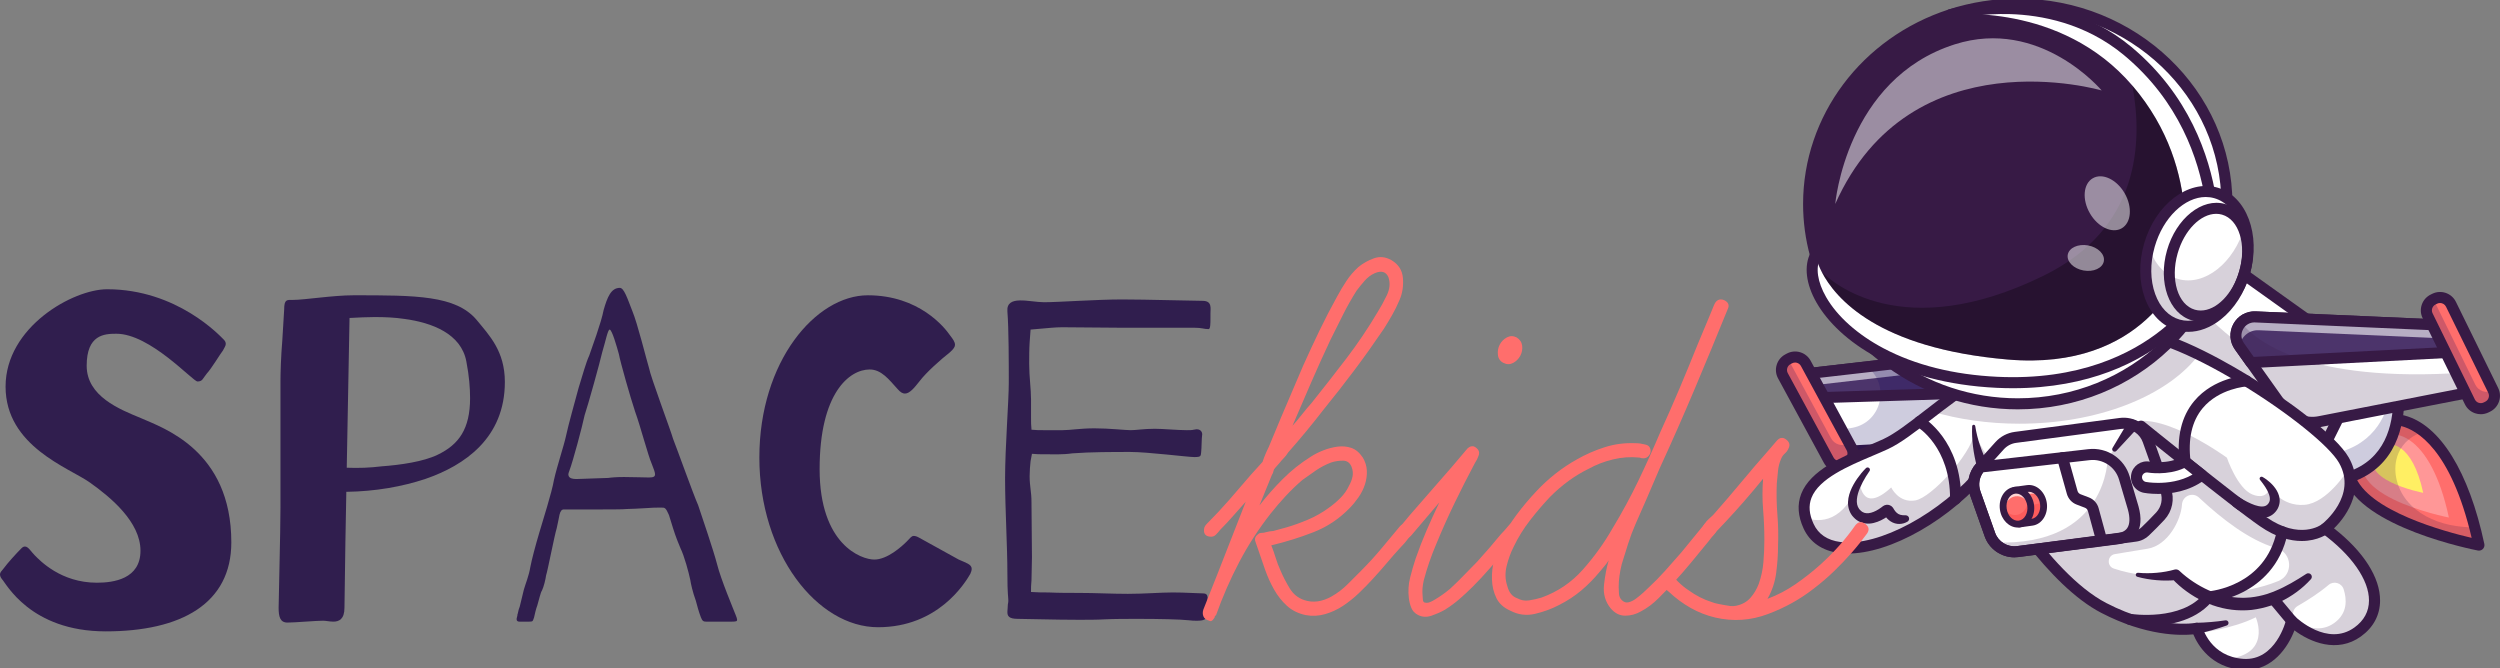 <?xml version="1.0" encoding="utf-8"?>
<!-- Generator: Adobe Illustrator 24.0.0, SVG Export Plug-In . SVG Version: 6.00 Build 0)  -->
<svg version="1.1" id="Camada_1" xmlns="http://www.w3.org/2000/svg" xmlns:xlink="http://www.w3.org/1999/xlink" x="0px" y="0px"
	 viewBox="0 0 1920 513" style="enable-background:new 0 0 1920 513;" xml:space="preserve">
<rect x="0" y="0" width="1920" height="513" fill="#808080" stroke="none"/>
<style type="text/css">
	.st0{fill:#301E4E;}
	.st1{fill:#FF6E6C;}
	.st2{fill:#FF9797;}
	.st3{fill:#FFEF63;}
	.st4{fill:#371A45;}
	.st5{opacity:0.2;}
	.st6{fill:#FFFFFF;}
	.st7{fill:#0B005B;}
	.st8{fill:#4C346B;}
	.st9{opacity:0.6;}
	.st10{opacity:0.7;}
	.st11{fill:#FC5B5B;}
	.st12{opacity:0.3;}
	.st13{opacity:0.5;}
</style>
<g>
	<path class="st0" d="M171.97,260.95c1.07,1.07,1.42,2.14,1.42,3.2c0,1.42-1.07,2.85-2.14,4.98c-2.49,3.2-8.54,13.53-12.46,17.8
		c-3.2,3.92-3.2,6.05-7.12,6.05c-3.56,0-36.32-36.67-62.31-36.67c-9.26,0-22.79,0.71-22.79,24.57c0,23.5,25.28,33.47,41.66,40.23
		c16.73,7.48,69.43,24.57,69.43,95.42c0,47-38.45,68.36-96.49,68.36S4.63,447.88,1.42,444.67C0.36,443.25,0,442.18,0,441.11
		c0-1.42,1.07-2.49,2.85-4.63c2.85-3.92,9.61-11.39,13.53-15.31c1.07-1.07,1.78-1.43,2.85-1.43c2.49,0,4.63,3.92,7.48,6.77
		c3.92,3.92,19.94,21.01,47.71,21.01c12.82,0,33.47-2.85,33.47-24.57c0-22.07-22.79-40.95-38.81-52.34
		c-16.02-11.39-64.8-27.77-64.8-73.7c0-45.93,51.98-74.77,77.97-74.77C136.01,222.14,169.12,258.1,171.97,260.95z"/>
	<path class="st0" d="M225.02,230.33c8.9,0,30.62-3.56,46.64-3.56c47.71,0,78.33,0,94.35,18.87c9.61,11.75,21.72,23.86,21.72,47.71
		c0,43.08-30.98,64.09-60.88,74.41c-18.16,6.05-38.45,9.61-60.88,9.97l-0.71,38.81l-0.71,50.2c0,8.9-4.27,10.68-8.55,10.68
		c-2.85,0-5.7-0.71-7.83-0.71c-5.7,0-21.72,1.43-27.42,1.43c-5.7,0-6.77-4.63-6.77-11.39c0-6.41,1.42-58.04,1.42-76.91v-97.56
		c0-5.34,0.36-18.52,1.42-30.98l1.42-23.5C218.25,229.62,220.39,230.33,225.02,230.33z M293.02,358.15
		c14.6-1.07,32.04-3.56,43.08-8.9c16.38-7.83,24.92-19.94,24.92-43.44c0-7.83-0.71-17.09-2.85-28.13
		c-3.92-21.36-26.35-29.91-47.71-32.76c-7.12-1.07-14.6-1.42-22.79-1.42c-6.05,0-12.46,0.36-19.23,0.71l-2.14,115
		C275.57,359.58,284.48,359.22,293.02,358.15z"/>
	<path class="st0" d="M407.31,435.41c1.07-5.7,3.92-16.38,6.77-25.99c2.85-9.97,9.61-30.62,11.39-40.95
		c2.49-11.04,7.48-25.63,9.26-33.82c1.78-8.54,6.77-25.99,9.61-36.67c3.2-10.33,5.7-19.58,8.19-24.92
		c1.78-5.34,9.26-25.28,11.04-34.89c2.85-9.97,5.7-17.09,12.46-17.09c3.2,0,5.7,7.83,9.61,17.8c3.92,9.26,11.04,38.1,12.82,43.79
		c1.07,6.41,16.73,48.07,18.51,54.48c2.85,7.12,15.31,42.01,19.23,50.91c2.85,8.55,11.75,34.54,14.6,45.57
		c2.85,11.39,12.46,34.18,14.24,38.81c0.71,1.78,1.07,2.85,1.07,3.56c0,1.07-0.71,1.42-3.92,1.42h-19.94c-1.78,0-2.85-0.36-3.92-3.2
		c-1.78-4.63-2.85-8.9-3.92-12.82c-2.49-6.76-3.92-13.53-4.27-16.02c-1.07-5.34-4.63-18.51-7.48-24.21
		c-1.42-3.2-3.92-9.61-5.7-15.31l-3.2-10.33c-2.49-5.7-3.2-5.7-5.7-5.7c-3.92,0-7.48,0-11.04,0.36c-6.05,0.36-12.82,0.71-15.31,0.71
		c-2.85,0.36-14.95,0.36-26.35,0.36h-21.72c-0.36,0-0.36,0-0.71,0c-1.42,0-2.49,1.07-3.2,3.92l-0.71,3.56l-1.42,6.76
		c-1.78,5.7-7.12,33.47-8.19,36.32c-0.36,2.85-1.78,8.9-3.2,11.75c-1.07,1.42-2.14,6.76-3.56,11.39c-1.07,2.85-1.78,6.05-2.49,9.26
		c-1.07,2.85-0.71,3.2-3.92,3.2h-7.12c-2.49,0-2.85-1.42-1.78-4.63c0-0.36,0-1.07,0.36-1.78c0.36-1.07,0.36-2.49,1.42-4.98
		l3.2-13.17C403.39,448.94,406.24,442.18,407.31,435.41z M503.08,364.2c0-1.43-1.07-4.27-2.49-7.83
		c-2.85-6.41-8.9-29.55-12.82-40.23c-3.56-10.68-11.39-38.1-12.46-44.15c-1.78-6.41-5.34-18.87-7.12-18.87
		c-1.42,0-3.2,9.26-5.7,17.45c-1.78,7.83-10.68,39.88-13.53,48.42c-1.78,8.54-8.9,35.25-11.75,42.73c-0.36,1.07-0.71,1.78-0.71,2.49
		c0,4.63,6.77,3.56,9.97,3.56c3.56,0,16.02-0.71,20.65-0.71c2.14-0.36,6.76-0.71,12.11-0.71c7.12,0,15.31,0.36,19.23,0.36
		C502.01,366.7,503.08,365.98,503.08,364.2z"/>
	<path class="st0" d="M746.26,436.84c0,1.07-0.36,2.49-1.07,3.92c-3.92,6.76-24.57,40.95-70.85,40.95
		c-46.64,0-91.15-56.25-91.15-130.31c0-74.06,43.44-124.62,83.31-124.62c39.52,0,59.1,24.92,63.02,30.62
		c2.14,2.85,3.92,4.98,3.92,7.48c0,1.42-1.07,3.2-3.92,5.7c-6.77,5.34-18.16,15.31-23.5,22.43c-3.92,4.98-7.48,9.26-11.04,9.26
		c-1.78,0-3.56-1.07-5.7-3.56c-6.76-7.48-12.46-14.95-21.36-14.95c-15.67,0-38.45,18.16-38.45,76.55
		c0,58.04,32.04,69.43,42.01,69.43c9.97,0,21.01-9.97,24.92-13.89c2.49-2.49,3.56-4.27,5.34-4.27c1.07,0,2.49,0.36,4.27,1.42
		l30.26,16.73C741.63,432.21,746.26,433.28,746.26,436.84z"/>
	<path class="st0" d="M790.76,365.63c0,8.19,1.42,11.75,1.42,19.94l0.36,42.37c0,6.05-0.36,12.46-0.36,17.8
		c-0.36,3.2-0.36,6.05-0.36,8.9c4.63,0.36,9.26,0.36,13.53,0.36c7.48,0.36,16.38,0.36,23.14,0.36c13.17,0,24.92,0.71,37.74,0.71
		s24.92-1.07,34.54-1.07c9.61,0,18.87,0.71,22.79,0.71c3.92,0,3.92,1.78,3.92,5.7c0,3.2-0.71,7.12-0.71,11.04
		c0,3.2-2.14,4.27-7.48,4.27c-1.78,0-3.92,0-6.41-0.36c-6.41-0.71-22.43-1.07-38.81-1.07c-8.9,0-17.8,0-25.63,0.36
		C842.39,476,835.62,476,828.5,476c-18.87,0-39.16-0.71-46.64-0.71c-7.12,0-8.19-2.14-8.19-5.34c0-1.78,0.36-3.56,0.36-5.7
		c0.36-1.43,0.36-2.49,0.36-3.2c0-2.49-0.71-4.63-0.71-20.29c0-21.72-1.78-49.49-1.78-73.35c0-23.86,2.85-59.1,2.85-73.7
		c0-14.24,0-41.3-1.07-54.48c-1.07-13.17,17.09-7.12,28.13-7.12c11.04,0,40.59-2.14,59.82-2.14c18.51,0,54.48,1.07,61.95,1.07
		c7.48,0,6.05,5.7,6.05,9.61c0,1.07,0,2.14,0,3.92c0,3.56,0,8.19-1.42,8.19c-3.92,0-4.63-1.07-11.39-1.07h-56.97l-44.15-0.36
		c-5.34,0-11.39,0.71-16.02,1.07l-8.19,0.71l-0.71,9.61c-0.36,5.34-0.36,11.39-0.36,16.73c0,9.97,1.42,19.23,1.42,27.42v14.24
		c0,2.85,0,5.7,0.36,8.9c3.2,0.36,6.41,0.36,9.61,0.36h14.24c6.05,0,13.53-1.42,24.57-1.42c11.39,0,23.5,1.42,27.77,1.42
		c4.27,0,9.97-1.07,18.51-1.07c6.41,0,17.45,1.07,24.57,1.07c2.14,0,3.92,0,5.34-0.36c0.71,0,1.42-0.36,2.14-0.36
		c3.92,0,4.63,3.2,4.27,4.63c-0.36,1.78-0.36,9.97-0.71,12.82c-0.36,3.2,0,3.92-5.34,3.92c-4.98,0-35.6-3.92-49.13-3.92
		c-13.17,0-30.26,0-44.51,1.07c-7.12,1.07-14.95,0.71-21.01,0.71c-3.56,0-6.76,0-9.97-0.36l-1.07,5.7
		C791.12,357.44,790.76,361.71,790.76,365.63z"/>
</g>
<g>
	<g>
		<g>
			<g>
				<g>
					<g>
						<path class="st1" d="M1903.82,418.63c0,0-141.35-27.28-88.98-85.93c11-12.31,29.12-15.25,46.9-1.05
							c14.55,11.61,28.87,34.67,38.9,73.43C1901.75,409.4,1902.82,413.91,1903.82,418.63z"/>
					</g>
				</g>
			</g>
			<g>
				<g>
					<g>
						<path class="st2" d="M1821.71,340.45c13.93-15.6,45.07-8.51,59.02,57.01C1880.73,397.46,1786.97,379.36,1821.71,340.45z"/>
					</g>
				</g>
			</g>
			<g>
				<g>
					<path class="st3" d="M1826.79,345.44c8.08-9.04,26.13-4.93,34.23,33.06C1861.01,378.5,1806.64,368,1826.79,345.44z"/>
				</g>
			</g>
			<g>
				<g>
					<path class="st4" d="M1903.81,422.88c-0.27,0-0.54-0.03-0.8-0.08c-3.66-0.71-89.78-17.73-102.46-55.29
						c-4.09-12.13-0.35-24.79,11.13-37.64l0,0c9.2-10.3,22.04-14.2,35.23-10.7c26.99,7.17,49.25,43.1,61.06,98.58
						c0.3,1.39-0.12,2.84-1.12,3.86C1906.04,422.43,1904.94,422.88,1903.81,422.88z M1818.01,335.53
						c-9.42,10.55-12.5,20.13-9.41,29.27c9.29,27.53,69.67,43.65,89.63,48.28c-16-68.62-42.58-82.79-53.5-85.69
						C1834.74,324.73,1825,327.7,1818.01,335.53L1818.01,335.53z"/>
				</g>
			</g>
			<g class="st5">
				<g>
					<path class="st4" d="M1903.82,418.63c0,0-141.35-27.28-88.98-85.93c11-12.31,29.12-15.25,46.9-1.05
						c-8.6,1.91-16.41,8.34-19.82,16.63c-4.89,11.86-1.59,26.12,6.48,36.09c8.06,9.97,20.25,16.01,32.79,18.69
						c6.4,1.37,12.91,1.94,19.44,2.02C1901.75,409.4,1902.82,413.91,1903.82,418.63z"/>
				</g>
			</g>
		</g>
		<g>
			<g>
				<path class="st6" d="M1792.81,283.86l35.85,6.42c7.91,1.42,13.63,8.32,13.58,16.35c-0.11,18.2-5.37,48.84-37.69,59.76
					c-6.63,2.24-13.97-0.02-18.26-5.55l-21.53-27.8L1792.81,283.86z"/>
			</g>
		</g>
		<g class="st5">
			<g>
				<path class="st7" d="M1842.24,306.64c-0.11,18.2-5.36,48.83-37.68,59.76c-6.64,2.24-13.97-0.02-18.26-5.55l-21.53-27.79
					l4.56-7.99l12.19,15.74c4.29,5.53,11.62,7.79,18.25,5.55c27.97-9.46,35.67-33.67,37.3-51.82
					C1840.3,297.59,1842.27,301.92,1842.24,306.64z"/>
			</g>
		</g>
		<g>
			<g>
				<path class="st4" d="M1799.34,371.5c-6.28,0-12.39-2.88-16.4-8.05l-21.53-27.8c-1.05-1.36-1.18-3.21-0.33-4.7l28.05-49.19
					c0.89-1.56,2.67-2.39,4.44-2.08l35.85,6.42c9.96,1.79,17.14,10.43,17.08,20.56c-0.11,18.73-5.53,51.91-40.57,63.76
					C1803.75,371.15,1801.54,371.5,1799.34,371.5z M1769.85,332.69l19.8,25.56c3.2,4.13,8.64,5.79,13.54,4.13
					c28.55-9.65,34.68-35.65,34.8-55.76c0.04-5.99-4.21-11.1-10.09-12.15l-32.9-5.9L1769.85,332.69z"/>
			</g>
		</g>
		<g>
			<g>
				<path class="st6" d="M1802.35,307.04c-0.68,2.04-1.52,4.07-2.5,6.05l-17.88,35.92h-221.81l-96.04-113.16l172.54-67.81
					l17.19-6.76l131.51,93.83C1801.99,266.95,1808.61,288.13,1802.35,307.04z"/>
			</g>
		</g>
		<g class="st5">
			<g>
				<path class="st4" d="M1802.35,307.04c-0.68,2.04-1.52,4.07-2.5,6.05l-17.88,35.92h-221.81l-96.04-113.16l172.54-67.81
					C1665.04,216.3,1717.19,280.74,1802.35,307.04z"/>
			</g>
		</g>
		<g>
			<g>
				<path class="st4" d="M1781.97,353.25h-221.82c-1.25,0-2.43-0.55-3.24-1.5l-96.04-113.16c-0.89-1.04-1.21-2.45-0.88-3.78
					s1.29-2.41,2.56-2.92l189.73-74.58c1.34-0.52,2.85-0.34,4.02,0.49l131.51,93.83c20.24,14.44,26.89,41.08,15.81,63.33
					l-17.87,35.92C1785.06,352.34,1783.58,353.25,1781.97,353.25z M1562.12,344.76h217.22l16.7-33.56
					c9.21-18.5,3.68-40.64-13.14-52.64l-129.64-92.49l-182.07,71.56L1562.12,344.76z"/>
			</g>
		</g>
		<g>
			<g>
				<g>
					<path class="st6" d="M1900.53,300.55l-119.28,23.3c-10.82,2.11-21.86-2.3-28.24-11.27l-24.25-34.11l-8.88-12.5
						c-4.09-5.75-3.2-12.8,0.69-17.48c2.67-3.22,6.75-5.32,11.6-5.11l140.32,6.18l11.51,20.93l8.99,16.36L1900.53,300.55z"/>
				</g>
			</g>
			<g>
				<g>
					<path class="st4" d="M1775.89,328.61c-10.32,0-20.22-4.97-26.34-13.58l-33.14-46.61c-4.14-5.83-4.59-13.34-1.18-19.62
						c3.42-6.28,9.97-9.98,17.12-9.67l140.32,6.18c1.48,0.06,2.82,0.9,3.53,2.19l28.05,50.99c0.65,1.19,0.7,2.62,0.13,3.84
						c-0.58,1.23-1.7,2.11-3.03,2.37l-119.29,23.3C1780,328.41,1777.94,328.61,1775.89,328.61z M1731.5,247.6
						c-3.73,0-7,1.94-8.81,5.26c-1.88,3.46-1.64,7.44,0.64,10.65l33.14,46.61c5.4,7.6,14.8,11.35,23.96,9.57l113.58-22.19
						l-24.09-43.81l-137.94-6.08C1731.82,247.61,1731.66,247.6,1731.5,247.6z"/>
				</g>
			</g>
			<g>
				<g>
					<path class="st8" d="M1884,270.48l-155.24,7.98l-8.88-12.5c-6.91-9.71,0.39-23.11,12.29-22.59l140.32,6.18L1884,270.48z"/>
				</g>
			</g>
			<g class="st9">
				<g>
					<path class="st6" d="M1884,270.48l-2.94,0.15l-5.96-10.83l-140.32-6.18c-7.98-0.36-13.9,5.56-14.84,12.42l-0.06-0.09
						c-6.91-9.71,0.39-23.11,12.29-22.59l140.32,6.18L1884,270.48z"/>
				</g>
			</g>
			<g class="st5">
				<g>
					<path class="st4" d="M1901.15,299.8l-119.28,23.3c-10.82,2.11-21.86-2.3-28.24-11.27l-24.25-34.11l-8.88-12.5
						c-4.09-5.75-3.2-12.8,0.69-17.48c10.5,13.23,49.66,46.91,172.42,38.36L1901.15,299.8z"/>
				</g>
			</g>
			<g>
				<g>
					<path class="st4" d="M1728.76,282.71c-1.37,0-2.66-0.66-3.46-1.79l-8.88-12.5c-4.14-5.82-4.59-13.33-1.18-19.61
						c3.42-6.28,9.98-10.01,17.12-9.67l140.32,6.18c1.48,0.06,2.82,0.9,3.53,2.19l11.51,20.93c0.7,1.28,0.7,2.83-0.01,4.11
						c-0.71,1.28-2.03,2.1-3.49,2.17l-155.24,7.98C1728.9,282.71,1728.83,282.71,1728.76,282.71z M1731.5,247.6
						c-3.74,0-7.01,1.94-8.81,5.26c-1.88,3.46-1.64,7.43,0.64,10.64l7.54,10.61l146.15-7.51l-7.1-12.9l-137.94-6.07
						C1731.82,247.61,1731.66,247.6,1731.5,247.6z"/>
				</g>
			</g>
			<g>
				<g>
					<path class="st1" d="M1910.55,312.32l-1.21,0.59c-4.62,2.27-10.2,0.36-12.46-4.26l-32.47-66.18
						c-2.27-4.62-0.36-10.2,4.26-12.46l1.21-0.59c4.62-2.27,10.2-0.36,12.46,4.26l32.47,66.18
						C1917.07,304.48,1915.16,310.05,1910.55,312.32z"/>
				</g>
			</g>
			<g class="st5">
				<g>
					<path class="st7" d="M1909.95,312.61c-4.96,2.44-10.94,0.39-13.37-4.56l-31.88-64.97c-2.37-4.83-0.49-10.65,4.21-13.18
						c0.08,0.18,0.16,0.36,0.25,0.54l31.88,64.97c2.43,4.95,8.41,7,13.37,4.57c0.12-0.06,0.24-0.12,0.35-0.19
						C1916.79,304.63,1914.71,310.27,1909.95,312.61z"/>
				</g>
			</g>
			<g>
				<g>
					<path class="st4" d="M1905.25,318.12c-1.48,0-2.96-0.24-4.4-0.73c-3.43-1.17-6.19-3.61-7.79-6.86l-32.47-66.18
						c-1.6-3.25-1.83-6.93-0.66-10.35c1.17-3.43,3.61-6.19,6.86-7.79l1.21-0.59c6.71-3.29,14.85-0.51,18.14,6.2l32.47,66.18
						c3.29,6.71,0.51,14.85-6.2,18.14l-1.21,0.59C1909.32,317.65,1907.29,318.12,1905.25,318.12z M1873.96,232.71
						c-0.75,0-1.51,0.17-2.22,0.52l-1.21,0.59c-1.21,0.6-2.12,1.63-2.56,2.91c-0.44,1.28-0.35,2.66,0.25,3.87l32.47,66.18
						c0.6,1.22,1.63,2.13,2.91,2.56c1.28,0.44,2.66,0.35,3.87-0.25l1.21-0.59c0,0,0,0,0,0c2.51-1.23,3.55-4.27,2.32-6.78
						l-32.47-66.18C1877.64,233.75,1875.84,232.71,1873.96,232.71z"/>
				</g>
			</g>
		</g>
		<g>
			<g>
				<g>
					<polygon class="st6" points="1579.9,337.99 1420.33,346.44 1410.09,330.38 1394.26,305.51 1382.84,287.58 1435.78,281.49 
						1554.27,267.86 1557.08,267.75 1567.58,300.08 					"/>
				</g>
			</g>
			<g>
				<g>
					<path class="st4" d="M1420.32,350.68c-1.44,0-2.8-0.74-3.58-1.96l-37.49-58.86c-0.79-1.23-0.88-2.79-0.25-4.11
						c0.63-1.32,1.89-2.22,3.35-2.39l171.43-19.72c0.1-0.01,0.21-0.02,0.31-0.02l2.8-0.12c1.92-0.1,3.62,1.12,4.21,2.93l22.82,70.25
						c0.41,1.26,0.21,2.63-0.54,3.71c-0.75,1.09-1.96,1.77-3.27,1.84l-159.57,8.45C1420.47,350.68,1420.4,350.68,1420.32,350.68z
						 M1390.06,291.02l32.51,51.05l151.58-8.02l-20.1-61.89L1390.06,291.02z"/>
				</g>
			</g>
			<g>
				<g>
					<polygon class="st8" points="1567.58,300.08 1394.26,305.51 1382.84,287.58 1554.27,267.86 1557.08,267.74 					"/>
				</g>
			</g>
			<g class="st9">
				<g>
					<polygon class="st6" points="1567.58,300.08 1567.36,300.09 1559.81,276.86 1557.01,276.98 1388.44,296.37 1382.84,287.58 
						1554.27,267.86 1557.08,267.75 					"/>
				</g>
			</g>
			<g class="st5">
				<g>
					<path class="st7" d="M1577.72,337.99l-159.57,8.45l-10.23-16.06c5.05-0.34,9.92-0.97,14.58-1.81
						c22.7-4.09,29.59-33.28,11.11-47.08v0l118.49-13.63l2.81-0.11l10.5,32.33L1577.72,337.99z"/>
				</g>
			</g>
			<g>
				<g>
					<path class="st4" d="M1394.26,309.76c-1.45,0-2.8-0.74-3.58-1.96l-11.42-17.93c-0.79-1.23-0.88-2.79-0.25-4.11
						c0.63-1.32,1.89-2.22,3.35-2.39l171.43-19.72c0.1-0.01,0.21-0.02,0.31-0.02l2.8-0.12c1.92-0.1,3.62,1.12,4.21,2.93l10.5,32.34
						c0.41,1.27,0.2,2.66-0.57,3.75c-0.77,1.09-2,1.76-3.34,1.8l-173.32,5.43C1394.35,309.75,1394.3,309.76,1394.26,309.76z
						 M1390.06,291.02l6.48,10.17l165.26-5.18l-7.75-23.86L1390.06,291.02z"/>
				</g>
			</g>
			<g>
				<g>
					<g>
						<path class="st1" d="M1418.24,356.49l-1.18,0.64c-4.52,2.45-10.17,0.78-12.63-3.75l-35.15-64.8
							c-2.45-4.52-0.78-10.17,3.75-12.63l1.18-0.64c4.52-2.45,10.17-0.78,12.63,3.75l35.15,64.8
							C1424.44,348.39,1422.76,354.04,1418.24,356.49z"/>
					</g>
				</g>
				<g class="st5">
					<g>
						<path class="st7" d="M1417.65,356.81c-4.85,2.63-10.91,0.83-13.53-4.02l-34.51-63.63c-2.57-4.73-0.91-10.62,3.68-13.34
							l32.96,60.77c2.63,4.85,8.69,6.64,13.53,4.02c0.12-0.06,0.24-0.13,0.35-0.21l1.55,2.86
							C1424.29,348.12,1422.5,354.19,1417.65,356.81z"/>
					</g>
				</g>
				<g>
					<g>
						<path class="st4" d="M1412.64,362.51c-1.29,0-2.6-0.19-3.87-0.57c-3.47-1.03-6.33-3.35-8.06-6.53l-35.15-64.8
							c-1.73-3.18-2.11-6.85-1.08-10.32c1.03-3.47,3.35-6.33,6.53-8.06l1.18-0.64c3.18-1.72,6.85-2.11,10.32-1.08
							c3.47,1.03,6.33,3.35,8.06,6.53l35.15,64.8c3.56,6.57,1.12,14.82-5.45,18.38c0,0,0,0,0,0l-1.18,0.64
							C1417.07,361.95,1414.86,362.51,1412.64,362.51z M1418.24,356.49L1418.24,356.49L1418.24,356.49z M1378.65,278.43
							c-0.83,0-1.66,0.21-2.41,0.62l-1.18,0.64c-1.19,0.64-2.06,1.72-2.44,3.01c-0.38,1.3-0.24,2.67,0.4,3.86l35.15,64.8
							c0.65,1.19,1.72,2.06,3.01,2.44c1.3,0.38,2.67,0.24,3.86-0.4l1.18-0.64c2.46-1.33,3.37-4.42,2.04-6.87l-35.15-64.8
							c-0.65-1.19-1.72-2.06-3.01-2.44C1379.62,278.5,1379.13,278.43,1378.65,278.43z"/>
					</g>
				</g>
			</g>
		</g>
		<g>
			<g>
				<g>
					<path class="st6" d="M1810.66,485.39c-23.91,17.21-50.68-8.61-50.68-8.61s-8.6,35.38-37.28,33.46
						c-28.68-1.91-35.41-27.72-35.41-27.72s-29.82,6.05-71.6-15.64c-46.74-24.27-91.86-105.79-91.86-105.79
						c-43.03,51.63-117.83,79.89-134.82,43.02c-1-2.18-1.77-4.27-2.33-6.3c-8.77-32.01,36.43-45.1,61.61-56.8
						c10.56-4.9,23.46-15.41,38.54-26.96c23.13-17.74,51.39-37.98,84.2-44.31c0,0,25.99-4.1,60.83-12.87
						c12-3.01,33.75,4.09,57.79,15.88c45.78,22.45,99.83,61.88,110.48,80.69c1.39,2.45,2.43,4.86,3.18,7.22c0,0,0,0,0,0.01v0.01
						c2.03,6.39,1.93,12.42,0.63,17.89c-3.83,16.26-18.15,27.46-18.15,27.46c2.39,1.74,4.67,3.52,6.84,5.29
						c1.86,1.54,3.65,3.08,5.35,4.63C1826.74,442.1,1831.84,470.13,1810.66,485.39z"/>
				</g>
			</g>
			<g class="st5">
				<g>
					<path class="st4" d="M1792.14,411.75c0.16-0.14,0.34-0.29,0.5-0.43c-1.64-1.34-3.36-2.68-5.13-4.01
						c-0.03-0.02-0.05-0.05-0.08-0.07v0.01c-0.55-0.41-1.08-0.82-1.64-1.23c0,0,14.33-11.19,18.15-27.46l-0.63-17.89
						c-0.48,0.76-15.88,25.63-33.45,27.04c-17.85,1.42-26.57-13.32-26.57-13.32s-1.76,10.05-13.41,5.38
						c-11.65-4.68-19.62-28.26-19.62-28.26s-48.12-35.06-72.7-27.17c0,0,2.79,3.83,7.67,9.97l-81.85,63.39
						c-30.33-30.18-47.1-64.62-47.1-64.62c-3.08,16.01-32.61,49.02-45.36,51.25c-12.75,2.23-18.48-9.95-18.48-9.95
						c-23.59,21.61-24.21-5.16-24.21-5.16c-11.99,32.48-30.62,32.22-41.54,28.57c0.56,2.02,1.33,4.11,2.33,6.3
						c16.98,36.86,91.78,8.61,134.82-43.02c0,0,45.12,81.52,91.86,105.79c41.77,21.68,71.6,15.64,71.6,15.64s0.47,1.78,1.67,4.44
						c0.49-0.6,0.8-0.94,0.8-0.94s24.76-2.99,42.66-11.9c0,0,13.43,30-25.02,32.21c4.22,2.05,9.27,3.51,15.29,3.91
						c28.68,1.91,37.28-33.46,37.28-33.46s26.77,25.82,50.68,8.61C1830.65,470.99,1817.81,437.45,1792.14,411.75z M1749.74,446.25
						c-27.28,11.11-58.69,9.77-58.69,9.77c-0.12,0.03-0.23,0.06-0.35,0.09c-13.57-6.68-19.63-14.7-19.63-14.7
						c-17.09,2.12-32.99,0.07-47.59-4.73c-5.72-1.88-5.1-10.18,0.85-11.16c9.63-1.59,19.05-3.14,24.86-4.07
						c15.94-2.55,25.7-22.1,26.55-33.71c0-0.06,0.01-0.12,0.01-0.18c0.32-6.66,8.2-10,13.06-5.44
						c18.1,16.98,38.79,32.59,58.23,38.48c0.45,0.14,0.9,0.27,1.35,0.4C1760.57,424.49,1761.48,441.47,1749.74,446.25z
						 M1792.81,478.38c-9.87,7.18-20.63,3.84-28.17-0.46c-4.84-2.76-4.83-9.76,0-12.53c6.96-4.01,16.35-9.88,23.67-16.14
						c3.96-3.38,10.05-1.62,11.63,3.34C1802.41,460.35,1803.05,470.93,1792.81,478.38z"/>
				</g>
			</g>
			<g class="st5">
				<g>
					<path class="st4" d="M1686.79,274.82c-24.51,29.95-76.14,50.59-135.87,50.59c-24.04,0-46.77-3.34-66.95-9.29
						c23.13-17.74,51.39-37.98,84.2-44.31c0,0,25.99-4.1,60.83-12.87C1641.01,255.92,1662.76,263.03,1686.79,274.82z"/>
				</g>
			</g>
			<g>
				<g>
					<path class="st4" d="M1724.87,514.57c-0.81,0-1.63-0.03-2.46-0.08c-24.58-1.64-34.68-19.5-37.94-27.29
						c-9.43,0.96-36.07,1.46-70.73-16.54c-40.91-21.24-79.65-83.55-90.61-102.25c-32.08,35.92-79.79,60.37-110.84,56.26
						c-12.87-1.7-22.25-8.19-27.12-18.77c-4.38-9.5-5-18.44-1.85-26.58c7.05-18.22,31.62-28.63,51.36-36.99
						c4.25-1.8,8.26-3.5,11.84-5.16c8.64-4.01,19.23-12.19,31.48-21.66c24.69-19.08,55.42-42.82,92.24-49.93
						c0.05-0.01,0.1-0.02,0.14-0.02c0.26-0.04,26.23-4.18,60.46-12.79c23.7-5.95,73.87,22.3,94.34,34.73
						c31.17,18.92,69.09,46.97,78.66,63.86c12.68,22.38-0.18,43.62-11.32,54.43c22.62,17.7,35.44,37.72,35.38,55.44
						c-0.04,11.14-5.14,20.69-14.75,27.6c-18.21,13.12-39.09,4.26-51.02-4.7C1757.1,497.28,1745.23,514.57,1724.87,514.57z
						 M1687.28,478.28c1.9,0,3.62,1.27,4.11,3.17c0.25,0.92,6.42,22.88,31.58,24.56c24.73,1.62,32.56-28.94,32.88-30.24
						c0.36-1.47,1.49-2.64,2.94-3.07c1.46-0.42,3.03-0.03,4.12,1.02c0.99,0.95,24.54,23.12,45.25,8.22
						c7.41-5.34,11.19-12.32,11.22-20.75c0.06-15.81-13.44-35.15-36.11-51.74c-1.07-0.79-1.72-2.03-1.74-3.36
						c-0.02-1.33,0.58-2.59,1.63-3.41c1.12-0.88,27.49-22.04,13.26-47.15c-7.44-13.13-39.27-38.69-75.68-60.79
						c-40.14-24.36-73.82-37.29-87.87-33.76c-33.7,8.47-59.53,12.67-61.13,12.93c-34.81,6.75-64.63,29.79-88.59,48.3
						c-12.66,9.78-23.59,18.23-33.1,22.64c-3.71,1.72-7.79,3.45-12.1,5.28c-18.27,7.74-41,17.37-46.76,32.24
						c-2.32,6-1.78,12.53,1.64,19.96c3.64,7.91,10.55,12.59,20.52,13.91c29.27,3.87,77.35-22.09,107.17-57.87
						c0.9-1.08,2.26-1.64,3.66-1.51c1.39,0.13,2.63,0.94,3.31,2.17c0.45,0.8,45.06,80.69,90.11,104.08
						c39.75,20.64,68.52,15.3,68.8,15.24C1686.73,478.31,1687.01,478.28,1687.28,478.28z"/>
				</g>
			</g>
			<g>
				<g>
					<path class="st4" d="M1767.71,415.49c-8.58,0-19.5-2.64-32.13-11.39c-23.42-16.21-91.09-71.17-93.96-73.5
						c-1.82-1.48-2.09-4.15-0.62-5.97c1.48-1.82,4.15-2.1,5.97-0.62c0.7,0.57,70.29,57.08,93.44,73.11
						c25.86,17.9,42.13,6.05,42.81,5.54c1.86-1.4,4.52-1.06,5.94,0.79c1.42,1.85,1.09,4.49-0.74,5.92
						C1787.89,409.78,1780.33,415.49,1767.71,415.49z"/>
				</g>
			</g>
			<g>
				<g>
					<path class="st4" d="M1737.64,366.31c2.23,1.25,4.17,2.73,6.04,4.45c1.85,1.73,3.55,3.69,4.94,6.09
						c0.67,1.21,1.27,2.52,1.68,3.98c0.43,1.45,0.61,3.08,0.47,4.74c-0.14,1.66-0.62,3.34-1.38,4.83l-0.62,1.08l-0.7,0.98
						c-0.22,0.33-0.52,0.64-0.8,0.95c-0.28,0.31-0.56,0.63-0.89,0.9c-1.24,1.17-2.8,2.08-4.39,2.66c-1.6,0.57-3.23,0.84-4.77,0.9
						c-1.54,0.04-3.01-0.07-4.42-0.31c-1.4-0.25-2.72-0.61-4.01-1.02c-2.55-0.84-4.91-1.94-7.14-3.18c-1.11-0.63-2.2-1.27-3.25-1.98
						c-1.08-0.72-2.03-1.41-3.14-2.31c-1.83-1.47-2.12-4.14-0.65-5.97c1.36-1.7,3.76-2.07,5.56-0.94l0.17,0.11
						c0.79,0.49,1.8,1.09,2.71,1.61c0.95,0.53,1.89,1.06,2.85,1.54c1.91,0.98,3.85,1.83,5.75,2.49c1.9,0.65,3.78,1.05,5.39,1.09
						c0.81,0.02,1.52-0.09,2.15-0.26c0.63-0.16,1.19-0.4,1.69-0.8c0.14-0.08,0.25-0.2,0.38-0.32c0.12-0.12,0.26-0.21,0.37-0.36
						l0.37-0.42c0.09-0.14,0.19-0.29,0.3-0.43c0.38-0.57,0.66-1.15,0.82-1.82c0.31-1.31,0.14-3.08-0.53-4.92
						c-1.28-3.73-4.01-7.55-6.81-11.06l-0.06-0.08c-0.52-0.65-0.41-1.6,0.24-2.12C1736.46,366.05,1737.13,366.02,1737.64,366.31z"/>
				</g>
			</g>
			<g>
				<g>
					<path class="st4" d="M1501.87,387.5c-0.01,0-0.02,0-0.03,0c-2.34-0.02-4.23-1.93-4.21-4.28c0.29-39.82-24.58-55.11-25.64-55.74
						c-2.01-1.2-2.68-3.8-1.49-5.81c1.19-2.01,3.78-2.69,5.79-1.5c1.23,0.72,30.15,18.2,29.82,63.12
						C1506.1,385.62,1504.2,387.5,1501.87,387.5z"/>
				</g>
			</g>
			<g>
				<g>
					<path class="st4" d="M1435.73,361.86c-3.71,5.34-7.06,11.25-8.81,17.18c-0.82,2.96-1.17,5.94-0.62,8.42
						c0.27,1.24,0.76,2.33,1.45,3.29c0.19,0.23,0.38,0.46,0.56,0.7l0.67,0.64c0.41,0.49,0.92,0.75,1.37,1.09
						c1.88,1.15,4.1,1.27,6.68,0.57c2.55-0.68,5.22-2.15,7.64-3.91c0.3-0.23,0.61-0.44,0.9-0.68l0.54-0.42
						c0.74-0.55,1.66-0.93,2.6-1.05c1.88-0.25,3.89,0.6,5.03,2.17c0.15,0.19,0.26,0.39,0.38,0.59l0.1,0.17l0.11,0.2
						c0.07,0.14,0.16,0.26,0.23,0.39c0.63,1.05,1.37,1.96,2.16,2.64c0.78,0.7,1.62,1.19,2.7,1.5c1.07,0.34,2.38,0.41,3.87,0.39
						l0.27,0c1.45-0.02,2.63,1.14,2.65,2.59c0.01,0.96-0.49,1.8-1.25,2.27c-1.71,1.05-3.81,1.73-6.12,1.8
						c-2.31,0.08-4.77-0.64-6.74-1.91c-2.01-1.25-3.54-2.94-4.72-4.75c-0.15-0.23-0.29-0.46-0.42-0.69l-0.2-0.35l-0.05-0.09
						c-0.01-0.01-0.06-0.11-0.01-0.02c0.06,0.12,0.13,0.22,0.21,0.33c0.64,0.88,1.76,1.36,2.8,1.21c0.52-0.06,1.04-0.28,1.44-0.58
						l0.06-0.05l-0.04,0.03l-0.07,0.05l-0.14,0.11l-0.29,0.21c-0.38,0.29-0.77,0.55-1.15,0.82c-3.12,2.1-6.51,3.94-10.55,4.91
						c-1.98,0.52-4.23,0.64-6.46,0.37c-2.27-0.23-4.5-1.22-6.38-2.46c-0.89-0.69-1.81-1.36-2.49-2.19c-0.36-0.4-0.73-0.79-1.08-1.2
						c-0.32-0.45-0.63-0.9-0.94-1.36c-1.16-1.89-1.89-4.03-2.18-6.13c-0.58-4.24,0.38-8.13,1.7-11.57c1.34-3.45,3.17-6.55,5.16-9.46
						c2.03-2.91,4.22-5.57,6.74-8.11c0.7-0.71,1.84-0.71,2.54-0.01c0.63,0.62,0.7,1.6,0.21,2.3L1435.73,361.86z"/>
				</g>
			</g>
			<g>
				<g>
					<path class="st4" d="M1642.08,439.89c2.31,0.24,4.77,0.34,7.15,0.33c2.4,0,4.8-0.11,7.17-0.33c2.37-0.21,4.73-0.51,7.05-0.94
						c2.33-0.39,4.6-0.97,6.84-1.57l0,0c1.31-0.28,2.61,0.13,3.51,1l0.28,0.27c0.65,0.63,1.54,1.44,2.37,2.14
						c0.84,0.72,1.71,1.43,2.59,2.12c1.75,1.39,3.58,2.69,5.45,3.93c3.74,2.47,7.65,4.66,11.7,6.47c8.11,3.64,16.81,5.68,25.54,5.78
						c1.09-0.02,2.19,0.07,3.27-0.05l3.27-0.21c2.17-0.29,4.35-0.51,6.49-1.02c2.17-0.36,4.26-1.08,6.4-1.64l3.13-1.12
						c0.52-0.19,1.05-0.35,1.57-0.55l1.53-0.66c8.26-3.37,16.07-8.05,23.89-13.14l0.01-0.01c1.26-0.82,2.95-0.46,3.76,0.8
						c0.69,1.06,0.54,2.41-0.26,3.31c-6.54,7.23-14.64,13.18-23.71,17.47l-1.7,0.8c-0.58,0.25-1.17,0.46-1.75,0.69l-3.53,1.33
						c-2.43,0.7-4.82,1.54-7.32,2.02c-2.46,0.62-4.99,0.93-7.51,1.31c-2.54,0.2-5.08,0.41-7.63,0.34
						c-10.21-0.05-20.32-2.55-29.39-6.87c-4.55-2.15-8.85-4.73-12.89-7.66c-2.03-1.45-3.98-3.01-5.85-4.66
						c-0.95-0.82-1.87-1.66-2.76-2.55c-0.92-0.9-1.74-1.73-2.71-2.82l3.79,1.26l0,0c-2.6,0.24-5.18,0.42-7.76,0.41
						c-2.57,0.03-5.13-0.09-7.67-0.3c-2.54-0.2-5.06-0.53-7.55-0.96c-2.51-0.43-4.93-0.94-7.44-1.66c-0.83-0.24-1.31-1.1-1.07-1.92
						c0.21-0.74,0.92-1.2,1.66-1.12L1642.08,439.89z"/>
				</g>
			</g>
			<g>
				<g>
					<path class="st4" d="M1759.99,481.03c-1.21,0-2.42-0.52-3.26-1.52l-14.37-17.22c-1.5-1.8-1.26-4.48,0.54-5.98
						c1.8-1.5,4.48-1.26,5.98,0.54l14.37,17.22c1.5,1.8,1.26,4.48-0.54,5.98C1761.91,480.71,1760.94,481.03,1759.99,481.03z"/>
				</g>
			</g>
			<g>
				<g>
					<path class="st4" d="M1686.81,478.31c1.79-0.03,3.69-0.11,5.55-0.21c1.87-0.1,3.73-0.23,5.6-0.39
						c3.74-0.31,7.46-0.73,11.17-1.29l0.02,0c1.12-0.17,2.16,0.6,2.33,1.71c0.15,0.98-0.43,1.91-1.33,2.23
						c-3.64,1.3-7.33,2.48-11.05,3.53c-1.86,0.53-3.73,1.03-5.61,1.51c-1.89,0.48-3.74,0.93-5.71,1.35
						c-2.3,0.49-4.57-0.97-5.06-3.28c-0.49-2.3,0.97-4.57,3.28-5.06C1686.25,478.34,1686.54,478.31,1686.81,478.31z"/>
				</g>
			</g>
			<g>
				<g>
					<path class="st4" d="M1648.68,480.79c-7.58,0-12.92-0.81-13.53-0.91c-2.32-0.37-3.89-2.54-3.53-4.86
						c0.37-2.31,2.55-3.89,4.85-3.53l0,0c0.39,0.06,39.01,5.85,56.35-15.73c0.74-0.92,1.82-1.49,2.99-1.57
						c1.78-0.14,43.98-3.91,52.83-46.61c0.48-2.29,2.72-3.78,5.02-3.3c2.3,0.48,3.77,2.72,3.3,5.02
						c-5.31,25.65-21.51,38.81-34.15,45.34c-10.67,5.5-20.52,7.28-24.51,7.81C1684.74,477.97,1662.81,480.79,1648.68,480.79z"/>
				</g>
			</g>
			<g>
				<g>
					<g>
						<path class="st6" d="M1659.17,396.36c-3.8,4.13-8.64,8.87-11.74,11.86c-0.93,0.9-1.98,1.65-3.13,2.22
							c-1.31,0.67-2.74,1.12-4.22,1.32c-14.82,1.95-64.98,8.54-90.56,11.87c-6.92,0.9-13.6-1.89-17.86-7.04
							c-1.44-1.75-2.61-3.77-3.4-6.01l-11.31-31.96c-2.44-6.87-0.91-14.52,3.98-19.92l14.81-16.41c3.15-3.49,7.45-5.75,12.11-6.38
							l80.55-10.7c3.24-0.44,6.44-0.05,9.36,1c5.42,1.96,9.9,6.27,11.94,12l13.57,38.05
							C1665.73,383.2,1664.15,390.93,1659.17,396.36z"/>
					</g>
				</g>
				<g class="st5">
					<g>
						<path class="st4" d="M1659.17,396.36c-3.8,4.13-8.64,8.87-11.74,11.86c-0.93,0.9-1.98,1.65-3.13,2.22
							c-1.31,0.67-2.74,1.12-4.22,1.32c-14.82,1.95-64.98,8.54-90.56,11.87c-6.92,0.9-13.6-1.89-17.86-7.04
							c87.31,3.41,87.04-64.84,87.04-64.84s11.46-15.47,19.06-25.53c5.42,1.96,9.9,6.27,11.94,12l13.57,38.05
							C1665.73,383.2,1664.15,390.93,1659.17,396.36z"/>
					</g>
				</g>
				<g>
					<g>
						<path class="st4" d="M1546.99,428.03c-10.05,0-19.31-6.38-22.74-16.04l-11.31-31.96c-2.96-8.35-1.11-17.61,4.83-24.18
							l14.81-16.41c3.82-4.23,9.04-6.98,14.69-7.74l80.56-10.7c11.19-1.49,22.06,5.14,25.85,15.78l13.57,38.05
							c3.01,8.44,1.11,17.78-4.96,24.38c0,0,0,0,0,0c-3.77,4.11-8.57,8.82-11.92,12.05c-1.23,1.19-2.64,2.19-4.18,2.96
							c-1.7,0.88-3.59,1.47-5.56,1.73c-15.49,2.04-65.52,8.61-90.57,11.87C1549.03,427.96,1548.01,428.03,1546.99,428.03z
							 M1630.98,329.29c-0.67,0-1.35,0.04-2.04,0.13l-80.55,10.7c-3.66,0.49-7.04,2.27-9.52,5.01l-14.81,16.41
							c-3.85,4.25-5.05,10.25-3.13,15.66l11.31,31.96c2.44,6.89,9.46,11.2,16.71,10.26c25.05-3.26,75.07-9.83,90.56-11.87
							c1-0.13,1.96-0.43,2.83-0.88c0.81-0.41,1.51-0.9,2.13-1.5c3.28-3.15,7.94-7.73,11.56-11.68l0,0
							c3.93-4.28,5.16-10.33,3.21-15.79l-13.57-38.05C1643.46,333.4,1637.47,329.29,1630.98,329.29z M1659.17,396.36L1659.17,396.36
							L1659.17,396.36z"/>
					</g>
				</g>
				<g>
					<g>
						<path class="st4" d="M1546.99,428.03c-10.05,0-19.31-6.38-22.74-16.04l-11.31-31.96c-2.96-8.35-1.11-17.61,4.83-24.18
							c0.69-0.77,1.64-1.25,2.67-1.37l83.46-9.53c14.29-1.63,27.62,7.2,31.69,20.99l6.77,22.91c0.01,0.02,0.01,0.05,0.02,0.07
							c2.47,8.95,1.94,16.13-1.57,21.35c-2.05,3.04-6.2,6.85-14.34,7.79c-0.46,0.06-51.11,6.48-76.4,9.77
							C1549.03,427.96,1548.01,428.03,1546.99,428.03z M1523.1,362.72c-3.07,4.14-3.91,9.55-2.16,14.48l11.31,31.96
							c2.44,6.89,9.46,11.2,16.71,10.26c25.3-3.29,75.96-9.72,76.47-9.78c4.01-0.46,6.79-1.84,8.32-4.11
							c2.03-3.02,2.19-7.96,0.44-14.3l-6.76-22.88c-2.9-9.83-12.41-16.11-22.59-14.96L1523.1,362.72z"/>
					</g>
				</g>
				<g>
					<g>
						<path class="st4" d="M1640.96,329.49l-15.57,16.79c-0.7,0.76-1.89,0.8-2.65,0.1c-0.66-0.61-0.78-1.59-0.33-2.34l11.76-19.65
							c1.21-2.02,3.83-2.68,5.85-1.47c2.02,1.21,2.68,3.83,1.47,5.85C1641.34,329.03,1641.15,329.28,1640.96,329.49z"/>
					</g>
				</g>
			</g>
			<g>
				<g>
					<path class="st4" d="M1518.43,358.72c-0.43-1.41-0.73-2.65-1.05-3.96c-0.31-1.3-0.58-2.59-0.84-3.89
						c-0.52-2.59-0.93-5.2-1.26-7.81c-0.34-2.61-0.56-5.23-0.67-7.85c-0.15-2.61-0.09-5.24,0.01-7.84c0.03-0.65,0.58-1.16,1.23-1.14
						c0.57,0.02,1.04,0.45,1.13,0.99l0.01,0.04c0.41,2.49,0.85,4.96,1.48,7.39c0.61,2.43,1.31,4.84,2.11,7.21
						c0.8,2.37,1.67,4.71,2.63,7c0.48,1.15,0.98,2.28,1.49,3.4c0.51,1.1,1.07,2.27,1.59,3.23c1.12,2.07,0.35,4.66-1.72,5.79
						c-2.07,1.12-4.66,0.35-5.79-1.72c-0.14-0.25-0.25-0.51-0.33-0.78L1518.43,358.72z"/>
				</g>
			</g>
			<g>
				<g>
					<path class="st4" d="M1678.19,359.36c-2.11,0-3.93-1.57-4.21-3.71c-2.49-19.72,1.26-35.74,11.15-47.61
						c15.12-18.14,38.91-19.67,39.92-19.73c2.35-0.14,4.34,1.66,4.47,4c0.13,2.34-1.66,4.34-3.99,4.47
						c-0.29,0.02-21.25,1.47-33.93,16.75c-8.29,9.99-11.38,23.8-9.2,41.05c0.29,2.32-1.35,4.45-3.68,4.74
						C1678.55,359.35,1678.37,359.36,1678.19,359.36z"/>
				</g>
			</g>
			<g>
				<g>
					<g>
						<g>
							<path class="st6" d="M1691.05,364.79c-0.19,0.15-0.39,0.3-0.58,0.45c-11.01,8.2-24.13,9.87-33,9.87
								c-5.79,0-9.77-0.7-10.16-0.78c-4.3-0.8-7.15-4.95-6.35-9.25c0.8-4.3,4.93-7.13,9.23-6.35c0.26,0.05,15.63,2.66,27.83-4.28
								C1682.23,357.79,1686.63,361.28,1691.05,364.79z"/>
						</g>
					</g>
				</g>
				<g>
					<g>
						<g>
							<path class="st4" d="M1657.47,379.34c-6.59,0-10.95-0.86-11-0.87c-3.14-0.59-5.92-2.39-7.76-5.07
								c-1.84-2.68-2.53-5.92-1.93-9.12c1.23-6.57,7.58-10.93,14.16-9.74c0.13,0.02,14.14,2.36,24.97-3.8
								c1.51-0.86,3.38-0.71,4.74,0.37c4.21,3.35,8.6,6.84,13.02,10.35c1.02,0.81,1.61,2.03,1.61,3.33c0,1.3-0.6,2.52-1.61,3.33
								c-0.22,0.17-0.44,0.34-0.67,0.51C1681.12,377.48,1667.12,379.34,1657.47,379.34z M1648.75,362.83
								c-1.72,0-3.29,1.24-3.62,3.01c-0.18,0.97,0.03,1.95,0.59,2.76c0.56,0.81,1.4,1.36,2.37,1.54c0.09,0.02,3.8,0.71,9.38,0.71
								c7.26,0,17.31-1.18,26.39-6.36c-2.14-1.7-4.25-3.38-6.33-5.03c-13.1,6.06-27.98,3.46-28.13,3.43
								C1649.17,362.85,1648.96,362.83,1648.75,362.83z"/>
						</g>
					</g>
				</g>
			</g>
		</g>
		<g>
			<g>
				<g>
					<path class="st1" d="M1569.36,386.67c1,7.16-2.9,13.61-8.71,14.41l-9.82,1.37l-3.61-25.9l9.82-1.37
						C1562.85,374.37,1568.36,379.52,1569.36,386.67z"/>
				</g>
			</g>
			<g class="st10">
				<g>
					<path class="st6" d="M1568.07,382.24c-2.28-2.28-5.24-3.5-8.3-3.07l-9.81,1.37l3.01,21.61l-2.15,0.3l-3.61-25.9l9.82-1.37
						C1561.55,374.55,1565.9,377.53,1568.07,382.24z"/>
				</g>
			</g>
			<g>
				<g>
					<path class="st11" d="M1569.36,386.67c1,7.16-2.91,13.6-8.71,14.41l-9.82,1.37l-3.61-25.9l5.28-0.74l1.77,12.7l9.81-1.37
						c1.86-0.26,3.54-1.11,4.91-2.37C1569.14,385.39,1569.27,386.02,1569.36,386.67z"/>
				</g>
			</g>
			<g>
				<g>
					<path class="st4" d="M1550.83,405.07c-1.29,0-2.41-0.95-2.59-2.26l-3.61-25.9c-0.1-0.69,0.09-1.39,0.5-1.94
						c0.42-0.56,1.04-0.92,1.73-1.02l9.82-1.37c3.61-0.5,7.2,0.72,10.11,3.44c2.76,2.58,4.6,6.23,5.16,10.28l0,0
						c1.19,8.57-3.72,16.37-10.94,17.37l-9.82,1.37C1551.07,405.06,1550.95,405.07,1550.83,405.07z M1550.18,378.78l2.88,20.71
						l7.22-1.01c4.37-0.61,7.27-5.75,6.48-11.46l0,0c-0.4-2.86-1.66-5.41-3.55-7.17c-1.74-1.62-3.81-2.36-5.81-2.08L1550.18,378.78z
						"/>
				</g>
			</g>
			<g>
				<g>
					
						<ellipse transform="matrix(0.99 -0.138 0.138 0.99 -38.916 217.367)" class="st1" cx="1549.03" cy="389.5" rx="10.61" ry="13.08"/>
				</g>
			</g>
			<g class="st10">
				<g>
					<path class="st6" d="M1559.53,388.04c0.11,0.78,0.16,1.55,0.15,2.31c-1.72-5.93-6.65-9.93-11.83-9.21
						c-5.17,0.72-8.82,5.92-8.85,12.09c-0.21-0.73-0.38-1.49-0.48-2.27c-1-7.15,2.9-13.6,8.7-14.41
						C1553.03,375.74,1558.54,380.89,1559.53,388.04z"/>
				</g>
			</g>
			<g>
				<g>
					<path class="st11" d="M1559.53,388.04c1,7.16-2.9,13.61-8.7,14.42c-5.8,0.81-11.31-4.34-12.3-11.49
						c-0.06-0.44-0.1-0.87-0.12-1.29c2.3,3.97,6.25,6.36,10.34,5.79c5.46-0.76,9.22-6.5,8.83-13.12
						C1558.55,383.99,1559.24,385.93,1559.53,388.04z"/>
				</g>
			</g>
			<g>
				<g>
					<path class="st4" d="M1549.64,405.15c-6.63,0-12.61-5.87-13.71-13.83c-0.56-4.05,0.2-8.07,2.15-11.3
						c2.06-3.41,5.18-5.57,8.78-6.07c7.23-1.01,14.07,5.15,15.27,13.72v0c1.19,8.57-3.71,16.36-10.94,17.37
						C1550.67,405.12,1550.15,405.15,1549.64,405.15z M1548.44,379.08c-0.28,0-0.57,0.02-0.85,0.06c-2.01,0.28-3.79,1.55-5.02,3.59
						c-1.33,2.21-1.85,5-1.45,7.87c0.79,5.71,4.98,9.86,9.35,9.25c4.36-0.61,7.26-5.75,6.47-11.46
						C1556.19,383.06,1552.48,379.08,1548.44,379.08z"/>
				</g>
			</g>
		</g>
		<g>
			<g>
				<path class="st4" d="M1614.08,419.29c-1.87,0-3.58-1.24-4.09-3.13l-6.44-23.66c-0.32-1.17-1.19-2.13-2.32-2.56l-6.4-2.44
					c-3.63-1.38-6.42-4.44-7.47-8.18l-7.46-26.67c-0.63-2.26,0.69-4.6,2.94-5.23c2.26-0.63,4.6,0.69,5.23,2.94l7.46,26.67
					c0.33,1.16,1.19,2.11,2.32,2.54l6.4,2.44c3.66,1.4,6.46,4.49,7.49,8.26l6.44,23.66c0.62,2.26-0.72,4.59-2.98,5.21
					C1614.83,419.24,1614.45,419.29,1614.08,419.29z"/>
			</g>
		</g>
		<g>
			<g>
				<g>
					<path class="st6" d="M1710.26,156.66c0,84.76-71.91,153.48-160.63,153.48c-74.52,0-137.2-48.49-155.33-114.26
						c-3.46-12.51-5.29-25.66-5.29-39.21c0-67.52,45.62-124.85,109.02-145.4h0.01c16.19-5.25,33.54-8.09,51.6-8.09
						C1638.35,3.17,1710.26,71.88,1710.26,156.66z"/>
				</g>
			</g>
			<g>
				<g>
					<path class="st4" d="M1549.64,314.38c-74.81,0-140.37-48.27-159.42-117.38c-3.61-13.07-5.45-26.65-5.45-40.34
						c0-67.68,44.99-127.73,111.95-149.43c0.05-0.02,0.1-0.03,0.16-0.05c16.95-5.47,34.7-8.25,52.76-8.25
						c90.91,0,164.87,70.76,164.87,157.73C1714.51,243.62,1640.55,314.38,1549.64,314.38z M1499.2,15.35
						c-63.37,20.6-105.94,77.37-105.94,141.31c0,12.93,1.73,25.74,5.14,38.08c18.05,65.44,80.24,111.15,151.24,111.15
						c86.23,0,156.38-66.95,156.38-149.23c0-82.29-70.15-149.24-156.38-149.24c-17.22,0-34.14,2.65-50.29,7.88
						C1499.3,15.32,1499.25,15.33,1499.2,15.35z"/>
				</g>
			</g>
			<g>
				<g>
					<g>
						<path class="st6" d="M1698.5,214.41c0,0-51.23,81.99-164.89,77.21c-82.41-3.47-135.29-48.94-140.88-80.46
							c-1-5.62-0.5-10.8,1.62-15.21l103.7-184.69c0,0,16.4-4.69,39.96-4.76c27.25-0.09,64.06,6.01,96.1,32.71
							C1718.24,109.32,1698.5,214.41,1698.5,214.41z"/>
					</g>
				</g>
				<g>
					<g>
						<path class="st4" d="M1545.97,298.15c-4.09,0-8.28-0.1-12.57-0.3c-76.4-3.66-121.54-36.22-138.32-65.47
							c-8.17-14.25-9.81-28.24-4.51-38.39c0.02-0.04,0.04-0.08,0.06-0.11l103.7-184.69c0.55-0.98,1.46-1.7,2.53-2
							c0.81-0.23,20.02-5.63,46.92-4.85c24.89,0.72,61.23,7.13,93.02,33.62c44.47,37.06,60.02,83.8,65.22,116.49
							c5.63,35.36,0.83,61.66,0.63,62.76c-0.06,0.34-0.17,0.68-0.32,0.99c-0.42,0.91-10.55,22.45-36.55,43.38
							C1643.48,277.54,1605,298.15,1545.97,298.15z M1398.07,197.97c-3.9,7.53-2.31,18.52,4.38,30.18
							c8.51,14.84,24.16,28.81,44.07,39.33c24.45,12.92,53.82,20.28,87.29,21.89c63.28,3.03,103.62-17.97,126.31-36.12
							c22.56-18.05,32.69-36.97,34.29-40.15c0.64-3.89,4.22-28.36-0.81-59.63c-5.01-31.16-19.87-75.7-62.23-110.99
							c-29.83-24.86-64.08-30.93-87.55-31.65c-21.28-0.64-37.85,2.86-42.98,4.1L1398.07,197.97z M1698.49,214.41L1698.49,214.41
							L1698.49,214.41z M1698.49,214.41L1698.49,214.41L1698.49,214.41z"/>
					</g>
				</g>
			</g>
			<g>
				<g>
					<path class="st4" d="M1674.89,208.13c0,0-27.03,77.09-133,67.98c-99.67-8.56-132.4-47.01-142.85-67.39c0,0,0-0.01-0.01-0.01
						c-3.92-7.66-4.7-12.76-4.7-12.76l-0.02-0.08c-3.46-12.52-5.3-25.67-5.3-39.22c0-67.51,45.62-124.84,109.02-145.39h0.01
						c0,0,84.55-9.83,139.57,54.41c0.02,0.02,0.04,0.05,0.07,0.08C1694.64,132.33,1674.89,208.13,1674.89,208.13z"/>
				</g>
			</g>
			<g class="st12">
				<g>
					<path d="M1674.89,208.13c0,0-27.03,77.09-133,67.98c-99.67-8.56-132.4-47.01-142.85-67.39c7.47,7.57,61.67,56.37,170.48,2.99
						c73.52-36.07,76.35-101.8,68.16-145.97C1694.64,132.33,1674.89,208.13,1674.89,208.13z"/>
				</g>
			</g>
			<g class="st13">
				<g>
					
						<ellipse transform="matrix(0.866 -0.5 0.5 0.866 138.766 830.125)" class="st6" cx="1618.42" cy="156.12" rx="15.41" ry="22.2"/>
				</g>
			</g>
			<g class="st13">
				<g>
					
						<ellipse transform="matrix(0.178 -0.984 0.984 0.178 1121.57 1739.691)" class="st6" cx="1602.51" cy="198.25" rx="9.78" ry="14.08"/>
				</g>
			</g>
			<g>
				<g>
					<g>
						
							<ellipse transform="matrix(0.275 -0.962 0.962 0.275 1032.794 1766.672)" class="st6" cx="1687.29" cy="198.84" rx="52.72" ry="38.03"/>
					</g>
				</g>
				<g class="st5">
					<g>
						<path class="st4" d="M1723.86,209.28c-7.99,28-30.85,46.03-51.04,40.26c-19.91-5.69-29.81-32.38-22.43-59.96
							c3.73,12.28,11.6,21.6,22.43,24.69c20.2,5.76,43.05-12.26,51.04-40.26c0.11-0.4,0.23-0.79,0.33-1.19
							C1727.43,183.44,1727.57,196.29,1723.86,209.28z"/>
					</g>
				</g>
				<g>
					<g>
						<path class="st4" d="M1680.59,254.86c-3.02,0-6.01-0.41-8.94-1.25c-11.12-3.17-19.8-12.01-24.45-24.87
							c-4.47-12.38-4.67-27.12-0.56-41.51c8.62-30.2,33.88-49.57,56.29-43.17c22.42,6.4,33.63,36.18,25.01,66.38
							c-4.11,14.39-12.06,26.81-22.4,34.96C1697.63,251.64,1689.02,254.86,1680.59,254.86z M1693.99,151.3
							c-16.1,0-32.74,15.67-39.19,38.26c-3.62,12.69-3.49,25.58,0.39,36.3c3.7,10.23,10.37,17.19,18.79,19.59
							c8.42,2.4,17.76,0.02,26.31-6.72c8.95-7.05,15.87-17.93,19.49-30.62c7.34-25.7-1.26-50.78-19.18-55.89
							C1698.43,151.6,1696.21,151.3,1693.99,151.3z"/>
					</g>
				</g>
				<g>
					<g>
						<path class="st4" d="M1689.96,246.94c-2.22,0-4.44-0.3-6.62-0.92c-17.56-5.01-26.12-29.13-19.08-53.76
							c7.03-24.63,27.04-40.59,44.59-35.58c17.55,5.01,26.12,29.13,19.08,53.76l0,0C1721.78,232.02,1705.66,246.94,1689.96,246.94z
							 M1702.03,164.22c-11.9,0-24.51,12.51-29.6,30.37c-5.75,20.13,0.2,39.54,13.25,43.27c1.48,0.42,2.98,0.62,4.5,0.62
							c11.9,0,24.51-12.51,29.6-30.37l0,0c5.75-20.13-0.2-39.54-13.25-43.27C1705.05,164.42,1703.55,164.22,1702.03,164.22z"/>
					</g>
				</g>
			</g>
			<g class="st13">
				<g>
					<path class="st6" d="M1409.46,156.65c0,0,8.36-96.03,91.78-122.59c65.64-20.9,112.85,35.42,112.85,35.42
						S1467.5,26.41,1409.46,156.65z"/>
				</g>
			</g>
		</g>
	</g>
	<g class="st5">
		<g>
			<path class="st7" d="M1600.18,435.47c-0.01,0-0.01,0-0.02,0c0-0.01,0-0.01,0-0.01S1600.17,435.46,1600.18,435.47z"/>
		</g>
	</g>
</g>
<g>
	<path class="st1" d="M1075.32,403.99c1.59-1.59,3.5-2.07,5.74-1.43c2.23,0.64,3.5,2.23,3.83,4.78c0,1.28-0.4,2.39-1.2,3.35
		c-0.8,0.96-1.52,1.91-2.15,2.87c-0.96,1.28-1.91,2.47-2.87,3.59c-0.96,1.12-2.08,2.32-3.35,3.59c-3.51,3.82-6.93,7.73-10.28,11.71
		c-3.35,3.99-6.93,8.05-10.76,12.19c-3.19,3.51-6.7,7.1-10.52,10.76c-3.82,3.67-7.89,6.93-12.19,9.8c-4.3,2.87-8.93,5.02-13.87,6.45
		c-4.95,1.43-9.97,1.67-15.06,0.72c-5.74-1.27-10.52-3.66-14.34-7.17c-3.82-3.5-7.1-7.65-9.8-12.43c-2.71-4.78-5.02-9.88-6.93-15.3
		c-1.91-5.42-3.67-10.52-5.26-15.3c-0.64-1.91-1.36-3.98-2.15-6.22c-0.8-2.23-0.08-4.14,2.15-5.74c0.64-0.64,1.51-0.96,2.63-0.96
		c1.11,0,2.15-0.16,3.11-0.48c2.55-0.64,4.46-0.96,5.74-0.96l10.52-2.87c5.42-1.59,10.91-3.59,16.49-5.98
		c5.57-2.39,10.76-5.33,15.54-8.85c3.18-2.23,6.22-4.78,9.08-7.65c2.87-2.87,5.09-6.05,6.69-9.56c1.27-2.23,2.15-4.54,2.63-6.93
		c0.48-2.39,0.24-4.86-0.72-7.41c-1.28-3.18-3.51-4.78-6.69-4.78c-3.19,0-6.22,0.48-9.08,1.43c-4.15,1.6-7.97,3.59-11.48,5.98
		c-3.51,2.39-7.02,4.86-10.52,7.41c-4.47,3.83-8.77,7.97-12.91,12.43c-4.15,4.47-7.97,8.93-11.48,13.39
		c-9.25,11.8-17.3,24.23-24.15,37.3c-6.86,13.07-12.84,26.78-17.93,41.12c0-0.31-0.17-0.31-0.48,0c-0.32,0.32-0.48,0.8-0.48,1.43
		l-1.44,1.91c-0.96,0.96-1.91,1.12-2.87,0.48c-2.23-0.64-3.67-1.75-4.3-3.35c-0.64-1.59-0.64-3.35,0-5.26l11-27.73l21.52-54.99
		c-3.19,3.51-6.38,7.1-9.56,10.76c-3.19,3.67-6.54,7.25-10.04,10.76c-0.96,1.28-2.08,2.55-3.35,3.82c-1.28,1.28-2.87,1.76-4.78,1.43
		c-2.56-0.31-3.99-1.59-4.3-3.82c-0.32-2.23,0.31-4.14,1.91-5.74c6.05-6.05,11.87-12.27,17.45-18.65
		c5.57-6.37,11.07-12.75,16.5-19.13l9.08-10.04c0.64-1.91,1.35-3.83,2.15-5.74c0.79-1.91,1.67-3.83,2.63-5.74
		c1.59-3.82,3.18-7.65,4.78-11.48c1.59-3.83,3.18-7.65,4.78-11.48l16.74-39.21c4.14-9.24,8.37-18.33,12.67-27.25
		c4.3-8.92,8.85-17.69,13.63-26.3c2.23-4.14,4.62-8.13,7.17-11.95c2.55-3.83,5.57-7.33,9.08-10.52c3.5-2.87,7.49-5.09,11.96-6.69
		c4.46-1.59,8.92-1.11,13.39,1.43c5.41,3.19,8.37,7.81,8.84,13.87c0.48,6.06-0.4,11.64-2.63,16.74c-1.6,3.83-3.43,7.58-5.5,11.24
		c-2.08,3.67-4.23,7.25-6.45,10.76c-7.34,10.84-14.82,21.36-22.47,31.56c-7.65,10.21-15.62,20.4-23.91,30.6
		c-8.61,11.16-17.69,22.16-27.25,32.99c-0.96,1.6-2,2.95-3.11,4.06c-1.12,1.12-2.32,2.47-3.59,4.06l-3.35,3.83
		c-0.64,0.64-1.04,1.43-1.2,2.39c-0.16,0.96-0.56,1.91-1.19,2.87l-9.56,23.43c5.42-7.01,11.39-13.78,17.93-20.32
		c6.53-6.53,13.63-12.19,21.28-16.97c2.87-1.91,6.13-3.59,9.8-5.02c3.66-1.43,7.33-2.39,11-2.87c3.66-0.48,7.17-0.16,10.52,0.96
		c3.35,1.12,6.29,3.59,8.85,7.41c1.91,3.19,2.94,6.54,3.11,10.04c0.16,3.51-0.32,7.02-1.43,10.52c-1.12,3.51-2.8,6.86-5.02,10.04
		c-2.23,3.19-4.47,5.9-6.69,8.13c-7.97,8.29-17.3,14.51-27.97,18.65c-10.69,4.15-21.44,7.49-32.27,10.04
		c1.27,3.19,2.39,6.38,3.35,9.56c0.96,3.19,2.23,6.54,3.83,10.04c1.91,4.47,4.22,8.93,6.93,13.39c2.7,4.47,6.45,7.49,11.24,9.08
		c6.69,2.23,13.7,1.28,21.04-2.87c4.46-2.55,8.44-5.57,11.96-9.08c3.5-3.5,7.01-7.01,10.52-10.52c5.42-5.42,10.6-11.07,15.54-16.97
		C1065.67,415.55,1070.54,409.73,1075.32,403.99z M1041.85,223.25c-3.83,6.06-7.34,12.27-10.52,18.65
		c-3.19,6.38-6.38,12.75-9.56,19.13c-5.1,10.84-10.04,21.76-14.82,32.75c-4.78,11-9.56,22.08-14.34,33.23
		c2.55-2.87,5.02-5.81,7.41-8.85c2.39-3.03,4.86-5.98,7.41-8.85c8.92-11.15,17.77-22.47,26.54-33.95
		c8.76-11.48,16.81-23.43,24.15-35.86c2.23-3.5,4.54-7.72,6.93-12.67c2.39-4.94,2.78-9.64,1.19-14.11
		c-1.91-4.14-5.42-5.1-10.52-2.87c-2.87,1.28-5.42,3.19-7.65,5.74C1045.83,218.16,1043.76,220.7,1041.85,223.25z"/>
	<path class="st1" d="M1166.16,402.56c1.91,1.6,2.47,3.27,1.67,5.02c-0.8,1.76-1.67,3.43-2.63,5.02l-8.61,9.56
		c-4.15,4.78-8.29,9.56-12.43,14.34c-4.15,4.78-8.45,9.41-12.91,13.87c-3.51,3.51-7.02,6.78-10.52,9.8
		c-3.51,3.03-7.34,5.82-11.48,8.37c-2.87,1.6-6.14,3.03-9.8,4.3c-3.67,1.28-7.1,1.12-10.28-0.48c-2.55-1.27-4.3-3.11-5.26-5.5
		c-0.96-2.39-1.6-4.86-1.91-7.41c-0.64-5.42-0.32-10.68,0.96-15.78c1.27-5.1,2.71-10.04,4.3-14.82c2.55-7.33,5.33-14.5,8.37-21.52
		c3.03-7.01,6.29-14.18,9.8-21.52l-21.52,25.34c-2.56,2.87-5.19,3.27-7.89,1.2c-2.71-2.07-2.79-4.86-0.24-8.37l7.17-8.61l32.52-37.3
		l10.52-12.43c1.59-2.23,3.5-3.18,5.74-2.87c1.59,0.64,2.79,1.6,3.59,2.87c0.79,1.28,0.87,2.71,0.24,4.3
		c-0.32,0.96-0.72,1.91-1.2,2.87c-0.48,0.96-1.04,1.91-1.67,2.87c-5.42,10.21-10.6,20.4-15.54,30.6
		c-4.95,10.21-9.65,20.73-14.11,31.56c-1.91,4.47-3.67,9.01-5.26,13.63c-1.6,4.62-3.03,9.32-4.3,14.1
		c-0.96,4.15-1.28,7.97-0.96,11.48c0,0.64,0.07,1.76,0.24,3.35c0.16,1.6,0.72,2.39,1.67,2.39c1.27,0.32,2.63,0.16,4.06-0.48
		c1.43-0.64,2.63-1.27,3.59-1.91c3.83-2.23,7.65-4.94,11.48-8.13c3.82-3.5,7.41-7.01,10.76-10.52c3.35-3.5,6.77-7.01,10.28-10.52
		c6.37-7.01,12.43-14.02,18.17-21.04c1.59-1.59,3.59-3.82,5.98-6.69C1161.14,400.65,1163.61,400.33,1166.16,402.56z M1154.69,278.72
		c-2.56-1.27-3.99-3.35-4.3-6.22c-0.32-2.87,0.16-5.5,1.43-7.89c1.27-2.39,3.11-4.22,5.5-5.5c2.39-1.27,4.86-1.27,7.41,0
		c2.55,1.6,3.98,3.75,4.3,6.46c0.31,2.71-0.17,5.26-1.44,7.65c-1.28,2.39-3.11,4.23-5.5,5.5
		C1159.71,279.99,1157.24,279.99,1154.69,278.72z"/>
	<path class="st1" d="M1323.95,230.42c3.5,1.6,4.46,3.99,2.87,7.17c-8.29,20.4-16.74,40.81-25.34,61.2
		c-8.61,20.4-17.54,40.64-26.78,60.73l-10.04,23.43l-8.61,19.6c-2.23,5.1-4.15,10.21-5.74,15.3c-1.6,5.1-3.19,10.21-4.78,15.3
		c-1.6,6.38-2.39,12.28-2.39,17.69c0,1.6,0.08,3.35,0.24,5.26c0.16,1.91,0.87,3.51,2.15,4.78c1.59,1.6,3.35,2.15,5.26,1.67
		c1.91-0.48,3.83-1.43,5.74-2.87c1.91-1.44,3.74-2.94,5.5-4.54c1.75-1.59,3.11-2.87,4.06-3.82c4.46-4.14,8.76-8.53,12.91-13.15
		c4.14-4.62,8.29-9.32,12.43-14.11l17.21-21.04c1.91-2.23,4.14-2.7,6.69-1.43c2.55,1.28,3.5,3.35,2.87,6.22
		c-0.32,0.96-0.96,1.91-1.91,2.87s-2.39,2.71-4.3,5.26c-4.15,5.1-8.53,10.44-13.15,16.02c-4.62,5.58-9.01,10.6-13.15,15.06
		c-3.82,4.15-7.81,8.29-11.95,12.43c-4.15,4.15-8.61,7.49-13.39,10.04c-3.83,2.23-7.89,3.35-12.19,3.35c-4.3,0-8.05-1.91-11.24-5.74
		c-4.15-5.09-5.82-11.15-5.02-18.17c0.79-7.01,1.99-13.22,3.59-18.65c-0.96,1.6-1.99,3.03-3.11,4.3c-1.12,1.28-2.32,2.71-3.59,4.3
		c-4.47,5.42-9.25,10.28-14.34,14.58c-5.1,4.3-10.84,8.05-17.21,11.24c-5.42,2.87-11.48,5.1-18.17,6.69
		c-6.69,1.6-13.07,0.8-19.13-2.39c-5.1-2.23-8.69-5.5-10.76-9.8c-2.08-4.3-3.19-9-3.35-14.11c-0.16-5.09,0.4-10.2,1.67-15.3
		c1.27-5.1,2.87-9.72,4.78-13.87c3.5-7.33,7.65-14.18,12.43-20.56c4.78-6.37,9.88-12.43,15.3-18.17c4.46-4.78,9.32-9.24,14.58-13.39
		c5.26-4.14,10.76-7.81,16.5-11c6.69-3.83,13.78-6.93,21.28-9.32c7.49-2.39,15.22-3.42,23.19-3.11c1.59,0,2.94,0.08,4.06,0.24
		c1.11,0.16,2.31,0.4,3.59,0.72c1.91,0.32,3.18,1.12,3.83,2.39c0.64,1.28,0.79,2.56,0.48,3.83c-0.32,1.28-1.04,2.39-2.15,3.35
		c-1.12,0.96-2.63,1.28-4.54,0.96c-0.32,0-0.64-0.07-0.96-0.24c-0.32-0.16-0.8-0.24-1.43-0.24c-6.38-0.64-12.91-0.16-19.6,1.43
		c-6.69,1.6-12.91,3.99-18.65,7.17c-10.52,5.1-20.4,12.27-29.64,21.52c-5.42,5.74-10.6,11.8-15.54,18.17
		c-4.95,6.38-9.17,13.23-12.67,20.56c-2.23,4.47-3.99,9.32-5.26,14.58c-1.28,5.26-1.12,10.28,0.48,15.06
		c1.27,5.1,3.83,8.29,7.65,9.56c2.87,1.6,5.9,2.15,9.09,1.67c3.18-0.48,6.37-1.2,9.56-2.15c12.43-4.46,23.03-11.63,31.8-21.52
		c8.76-9.88,16.33-20.4,22.71-31.56c7.33-12.11,13.94-24.3,19.84-36.58c5.9-12.27,11.55-24.78,16.97-37.53
		c5.09-11.15,10.04-22.39,14.82-33.71c4.78-11.31,9.4-22.55,13.87-33.71l8.61-20.56c0.96-2.23,2.23-5.33,3.83-9.32
		C1317.89,230.51,1320.44,229.15,1323.95,230.42z"/>
	<path class="st1" d="M1424.84,403.51c2.23-2.87,4.78-3.27,7.65-1.19c2.87,2.08,3.35,4.54,1.43,7.41c-1.91,2.56-3.75,4.95-5.5,7.17
		c-1.76,2.23-3.75,4.62-5.98,7.17c-4.47,5.1-9.08,9.97-13.87,14.58c-4.78,4.62-9.88,9.01-15.3,13.15
		c-10.52,8.29-22.4,14.91-35.62,19.84c-13.23,4.95-26.7,5.82-40.4,2.63c-6.69-1.59-12.99-4.06-18.89-7.41
		c-5.9-3.35-11.4-7.41-16.5-12.19c-1.27-0.96-2.63-2.15-4.06-3.59c-1.44-1.43-2.31-2.94-2.63-4.54c0-1.59,0.4-2.94,1.19-4.06
		c0.8-1.11,1.99-1.67,3.59-1.67c1.91-0.31,3.51,0.24,4.78,1.67s2.55,2.79,3.83,4.06c2.55,2.56,5.26,4.78,8.13,6.69
		c5.74,4.15,11.63,7.17,17.69,9.08c1.59,0.64,3.27,1.12,5.02,1.44c1.75,0.32,3.42,0.64,5.02,0.96c1.59,0.32,3.11,0.56,4.54,0.72
		c1.43,0.17,2.94,0.08,4.54-0.24c4.46-0.96,8.05-2.94,10.76-5.98c2.7-3.03,4.86-6.61,6.45-10.76c1.91-5.42,3.11-11,3.59-16.73
		c0.48-5.74,0.72-11.48,0.72-17.21c0-7.65-0.32-15.38-0.96-23.19c-0.64-7.81-0.64-15.7,0-23.67c-9.56,11.8-19.29,22.95-29.17,33.47
		l-8.61,9.08c-0.64,0.96-1.67,1.52-3.11,1.67c-1.44,0.16-2.63-0.24-3.59-1.2c-1.6-1.27-2.32-2.63-2.15-4.06
		c0.16-1.43,0.72-2.87,1.67-4.3c0.96-1.44,2.07-2.71,3.35-3.83c1.27-1.11,2.39-2.15,3.35-3.11c7.33-8.29,14.5-16.65,21.52-25.1
		c7.01-8.44,14.18-16.81,21.52-25.1l5.74-6.69c2.23-2.55,4.62-2.87,7.17-0.96c2.55,1.91,3.18,4.15,1.91,6.69
		c-0.64,1.6-1.6,2.95-2.87,4.06c-1.28,1.12-2.23,2.47-2.87,4.06c-1.28,2.87-2.08,5.9-2.39,9.08c-0.32,3.19-0.64,6.54-0.96,10.04
		c-0.32,7.97-0.16,15.94,0.48,23.91c0.64,7.97,0.79,15.94,0.48,23.91c0,6.69-0.48,13.63-1.43,20.8c-0.96,7.17-3.19,13.79-6.69,19.84
		c7.65-2.87,14.82-6.61,21.52-11.24c6.69-4.62,13.07-9.64,19.13-15.06C1408.58,424.08,1417.5,414.03,1424.84,403.51z"/>
</g>
</svg>
